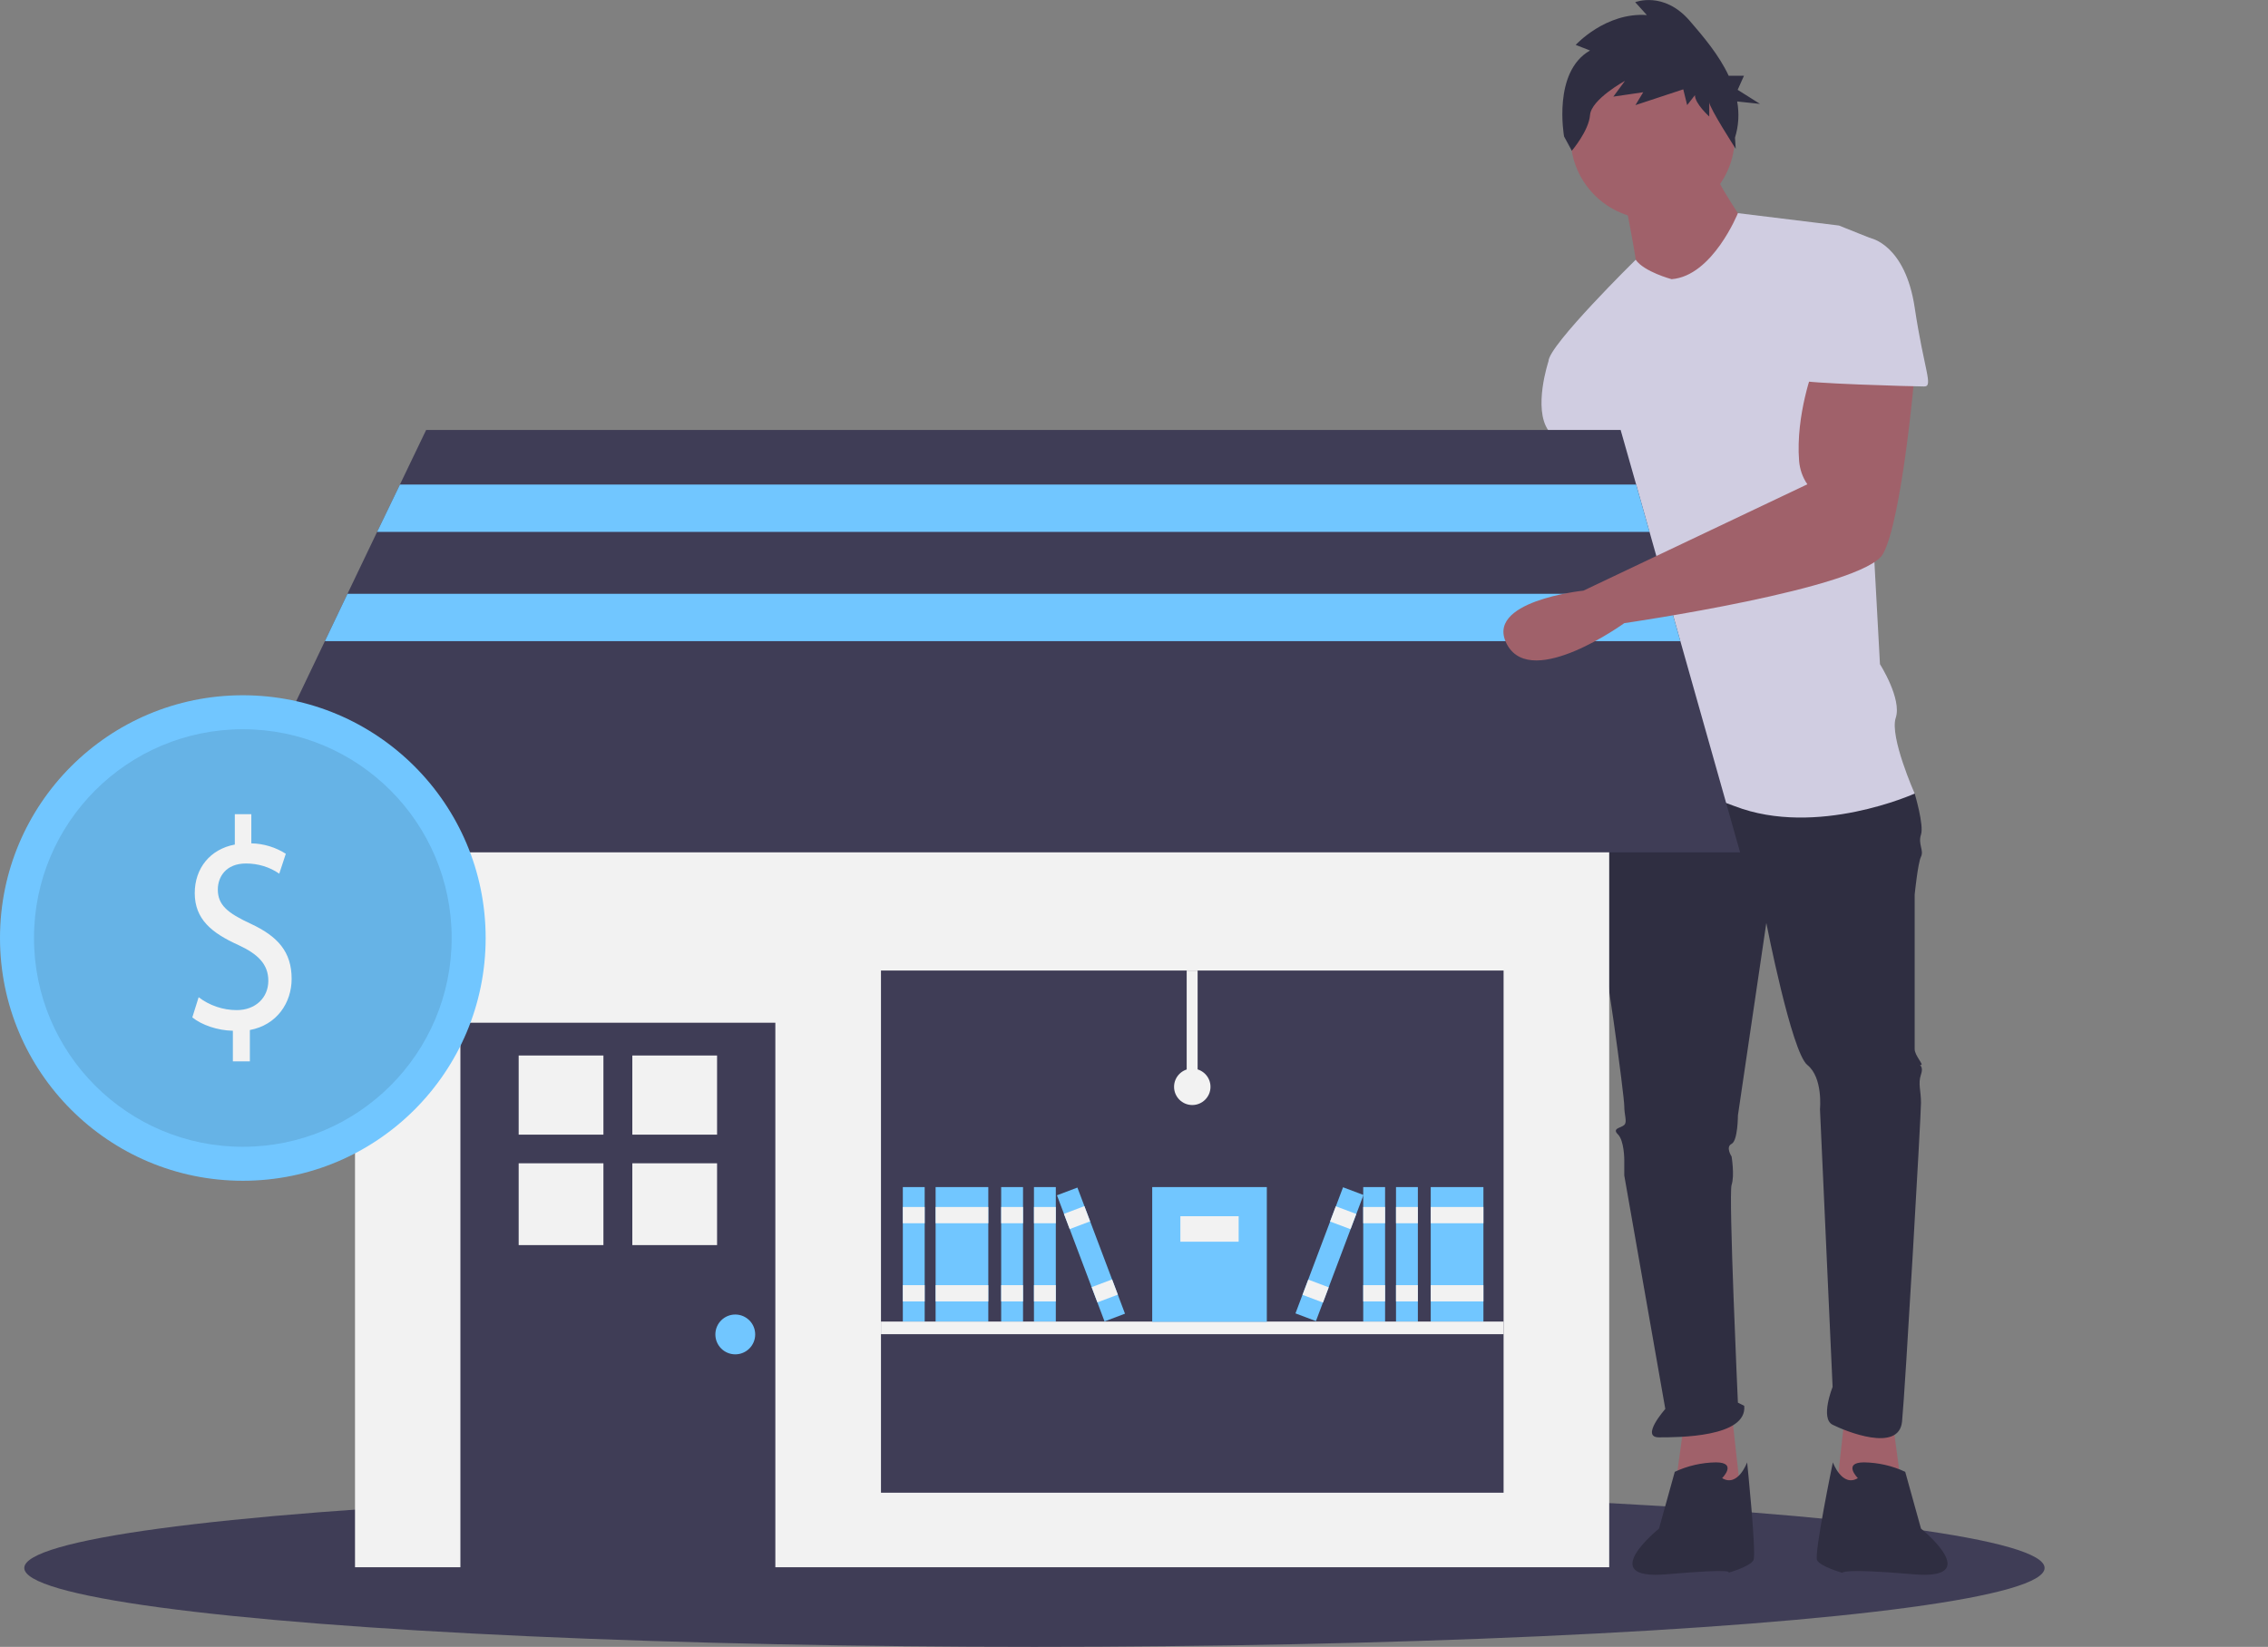 <?xml version="1.0" encoding="utf-8"?>
<!-- Generator: Adobe Illustrator 25.0.1, SVG Export Plug-In . SVG Version: 6.00 Build 0)  -->
<svg version="1.1" id="b582dbfc-ed60-4217-aa06-1e10ec960023"
	 xmlns="http://www.w3.org/2000/svg" xmlns:xlink="http://www.w3.org/1999/xlink" x="0px" y="0px" viewBox="0 0 934 678.4"
	 style="enable-background:new 0 0 934 678.4;" xml:space="preserve">
<rect x="0" y="0" width="934" height="678.4" fill="#808080" stroke="none"/>
<style type="text/css">
	.st0{fill:#3F3D56;}
	.st1{fill:#A0616A;}
	.st2{fill:#2F2E41;}
	.st3{fill:#D0CDE1;}
	.st4{fill:#F2F2F2;}
	.st5{fill:#71C6FF;}
	.st6{opacity:0.1;enable-background:new    ;}
</style>
<ellipse class="st0" cx="426" cy="645.9" rx="416" ry="32.5"/>
<polygon class="st1" points="779.4,585.5 783.3,614.1 756,616.7 759.9,581.6 "/>
<path class="st1" d="M650.7,193c0,0,2.6,35.1,2.6,36.4s-18.2,91-18.2,91s-26,49.4,0,48.1s18.2-46.8,18.2-46.8l27.3-75.4L668.9,193
	L650.7,193z"/>
<polygon class="st1" points="693.6,585.5 689.7,614.1 717,616.7 713.1,581.6 "/>
<path class="st2" d="M663.7,317.8l-6.5,9.1c0,0-3.9,39,0,52s11.7,72.8,11.7,76.7s1.3,6.5,0,7.8s-5.2,1.3-2.6,3.9s2.6,10.4,2.6,10.4
	v6.5l16.9,96.2c0,0-10.4,11.7-2.6,11.7s36.4,0,35.1-13l-2.6-1.3c0,0-3.9-85.8-2.6-89.7s0-11.7,0-11.7s-2.6-3.9,0-5.2
	s2.6-11.7,2.6-11.7l11.7-79.3c0,0,10.4,53.3,16.9,58.5s5.2,18.2,5.2,18.2l5.2,114.4c0,0-5.2,13,0,15.6s27.3,11.7,28.6-1.3
	s7.8-126.1,7.8-131.3s-1.3-7.8,0-11.7s-1.3-3.9,0-3.9s-2.6-3.9-2.6-6.5v-63.7c0,0,1.3-13,2.6-15.6s-1.3-5.2,0-9.1
	s-2.6-16.9-2.6-16.9L730,311.3L663.7,317.8z"/>
<path class="st2" d="M709.2,608.9c0,0,6.5-6.5-2.6-6.5c-5.8,0.1-11.6,1.4-16.9,3.9l-6.5,23.4c0,0-26.6,21.4,3.2,18.8
	s25.3-0.6,25.3-0.6s9.1-2.6,10.4-5.2s-2.6-40.3-2.6-40.3S715.7,612.8,709.2,608.9z"/>
<path class="st2" d="M765.1,608.9c0,0-6.5-6.5,2.6-6.5c5.8,0.1,11.6,1.4,16.9,3.9l6.5,23.4c0,0,26.6,21.4-3.2,18.8
	s-29.2-0.6-29.2-0.6s-9.1-2.6-10.4-5.2s6.5-40.3,6.5-40.3S758.6,612.8,765.1,608.9z"/>
<circle class="st1" cx="680.6" cy="56.5" r="33.8"/>
<path class="st1" d="M668.9,81.2c0,0,5.2,26,5.2,29.9s22.1,15.6,22.1,15.6l24.7-31.2c0,0-15.6-22.1-15.6-27.3L668.9,81.2z"/>
<path class="st3" d="M688.4,115c0,0-11.3-3-14.8-8c0,0-35.9,35.3-35.9,41.8l28.6,50.7c0,0,0,18.2,2.6,19.5s0,0,0,5.2
	s-7.8,39-5.2,44.2s5.2,1.3,2.6,9.1s-9.1,49.4-9.1,49.4s23.4-7.8,57.2,5.2s74.1-5.2,74.1-5.2s-10.4-23.4-7.8-31.2s-6.5-22.1-6.5-22.1
	L767.7,154c0,0,9.1-53.3,2.6-55.9l-13-5.2l-41.6-5.1C715.7,87.8,705.3,113.7,688.4,115z"/>
<path class="st3" d="M650.7,139.7l-13,9.1c0,0-6.5,19.5,0,28.6s9.1,22.1,9.1,22.1l26-2.6L650.7,139.7z"/>
<path class="st2" d="M654.8,20.8l-5.9-2.3c0,0,12.3-13.5,29.3-12.3l-4.8-5.3c0,0,11.7-4.7,22.4,7.6c5.6,6.5,12.1,14.1,16.1,22.7h6.3
	l-2.6,5.8l9.2,5.8l-9.4-1c0.9,5,0.6,10.1-0.9,14.9l0.3,4.6c0,0-10.9-16.9-10.9-19.2v5.9c0,0-5.9-5.3-5.9-8.8l-3.2,4.1l-1.6-6.5
	l-19.7,6.5l3.2-5.3l-12.3,1.8l4.8-6.5c0,0-13.9,7.6-14.4,14.1c-0.5,6.5-7.5,14.7-7.5,14.7l-3.2-5.9C644.1,56,639.3,29.6,654.8,20.8z
	"/>
<rect x="146.2" y="282.8" class="st4" width="516.5" height="362.8"/>
<rect x="189.6" y="421.3" class="st0" width="129.7" height="226.4"/>
<rect x="213.6" y="434.8" class="st4" width="34.9" height="32.6"/>
<rect x="260.4" y="434.8" class="st4" width="34.9" height="32.6"/>
<rect x="213.6" y="479.2" class="st4" width="34.9" height="33.7"/>
<rect x="260.4" y="479.2" class="st4" width="34.9" height="33.7"/>
<circle class="st5" cx="302.8" cy="549.7" r="8.2"/>
<rect x="362.8" y="399.8" class="st0" width="256.4" height="215.1"/>
<polygon class="st0" points="716.6,351.1 92.2,351.1 133.8,264.1 143.1,244.6 155.3,219.1 164.7,199.6 175.5,177.1 667.4,177.1 
	673.8,199.6 679.3,219.1 686.5,244.6 692,264.1 "/>
<rect x="371.8" y="489" class="st5" width="9" height="55.5"/>
<rect x="371.8" y="497.2" class="st4" width="9" height="6.7"/>
<rect x="371.8" y="529.4" class="st4" width="9" height="6.7"/>
<rect x="385.3" y="489" class="st5" width="21.7" height="55.5"/>
<rect x="385.3" y="497.2" class="st4" width="21.7" height="6.7"/>
<rect x="385.3" y="529.4" class="st4" width="21.7" height="6.7"/>
<rect x="412.3" y="489" class="st5" width="9" height="55.5"/>
<rect x="412.3" y="497.2" class="st4" width="9" height="6.7"/>
<rect x="412.3" y="529.4" class="st4" width="9" height="6.7"/>
<rect x="425.8" y="489" class="st5" width="9" height="55.5"/>
<rect x="425.8" y="497.2" class="st4" width="9" height="6.7"/>
<rect x="425.8" y="529.4" class="st4" width="9" height="6.7"/>
<rect x="444.5" y="489" transform="matrix(0.936 -0.353 0.353 0.936 -153.395 191.584)" class="st5" width="9" height="55.5"/>
<rect x="438.8" y="498.2" transform="matrix(0.936 -0.353 0.353 0.936 -148.441 188.61)" class="st4" width="9" height="6.7"/>
<rect x="450.2" y="528.4" transform="matrix(0.936 -0.353 0.353 0.936 -158.349 194.558)" class="st4" width="9" height="6.7"/>
<rect x="589.2" y="489" class="st5" width="21.7" height="55.5"/>
<rect x="589.2" y="497.2" class="st4" width="21.7" height="6.7"/>
<rect x="589.2" y="529.4" class="st4" width="21.7" height="6.7"/>
<rect x="574.9" y="489" class="st5" width="9" height="55.5"/>
<rect x="574.9" y="497.2" class="st4" width="9" height="6.7"/>
<rect x="574.9" y="529.4" class="st4" width="9" height="6.7"/>
<rect x="561.4" y="489" class="st5" width="9" height="55.5"/>
<rect x="561.4" y="497.2" class="st4" width="9" height="6.7"/>
<rect x="561.4" y="529.4" class="st4" width="9" height="6.7"/>
<rect x="519.5" y="512.2" transform="matrix(0.353 -0.936 0.936 0.353 -129.306 846.474)" class="st5" width="55.5" height="9"/>
<rect x="549.5" y="497.1" transform="matrix(0.353 -0.936 0.936 0.353 -111.515 842.032)" class="st4" width="6.7" height="9"/>
<rect x="538.1" y="527.3" transform="matrix(0.353 -0.936 0.936 0.353 -147.096 850.916)" class="st4" width="6.7" height="9"/>
<rect x="362.8" y="544.4" class="st4" width="256.4" height="5.2"/>
<rect x="474.5" y="489" class="st5" width="47.2" height="55.5"/>
<rect x="486.1" y="501" class="st4" width="24" height="10.5"/>
<rect x="488.7" y="399.8" class="st4" width="4.5" height="48"/>
<circle class="st4" cx="491" cy="447.7" r="7.5"/>
<polygon class="st5" points="679.3,219.1 155.3,219.1 164.7,199.6 673.8,199.6 "/>
<polygon class="st5" points="692,264.1 133.8,264.1 143.1,244.6 686.5,244.6 "/>
<path class="st1" d="M746.9,151.4c0,0-7.5,19.4-6,38.5c0.3,3.4,1.4,6.7,3.4,9.6l0,0l-92.2,43.8c0,0-41.7,4.3-31.3,22.5
	s48.1-9.1,48.1-9.1s98.8-14.3,106.6-28.6s13-74.1,13-74.1L746.9,151.4z"/>
<path class="st3" d="M750.8,98.1h19.5c0,0,14.3,2.6,18.2,28.6s7.8,32.5,3.9,32.5s-50.7-1.3-50.7-2.6S750.8,98.1,750.8,98.1z"/>
<circle class="st5" cx="100" cy="386.4" r="100"/>
<circle class="st6" cx="100" cy="386.4" r="86"/>
<path class="st4" d="M95.9,437.1v-12.5c-6.3-0.1-12.9-2.4-16.7-5.5l2.6-8.3c4.5,3.4,10,5.3,15.7,5.3c7.7,0,13-5.1,13-12.1
	c0-6.8-4.3-11-12.3-14.7c-11.1-5-18-10.7-18-21.4c0-10.3,6.4-18.1,16.5-20v-12.5h6.8v12c5,0.1,10,1.6,14.2,4.3l-2.7,8.2
	c-4-2.8-8.8-4.2-13.7-4.2c-8.4,0-11.6,5.7-11.6,10.7c0,6.4,4,9.7,13.5,14.1c11.2,5.2,16.9,11.6,16.9,22.7c0,9.8-6,19-17.2,21.1v12.9
	H95.9z"/>
</svg>
